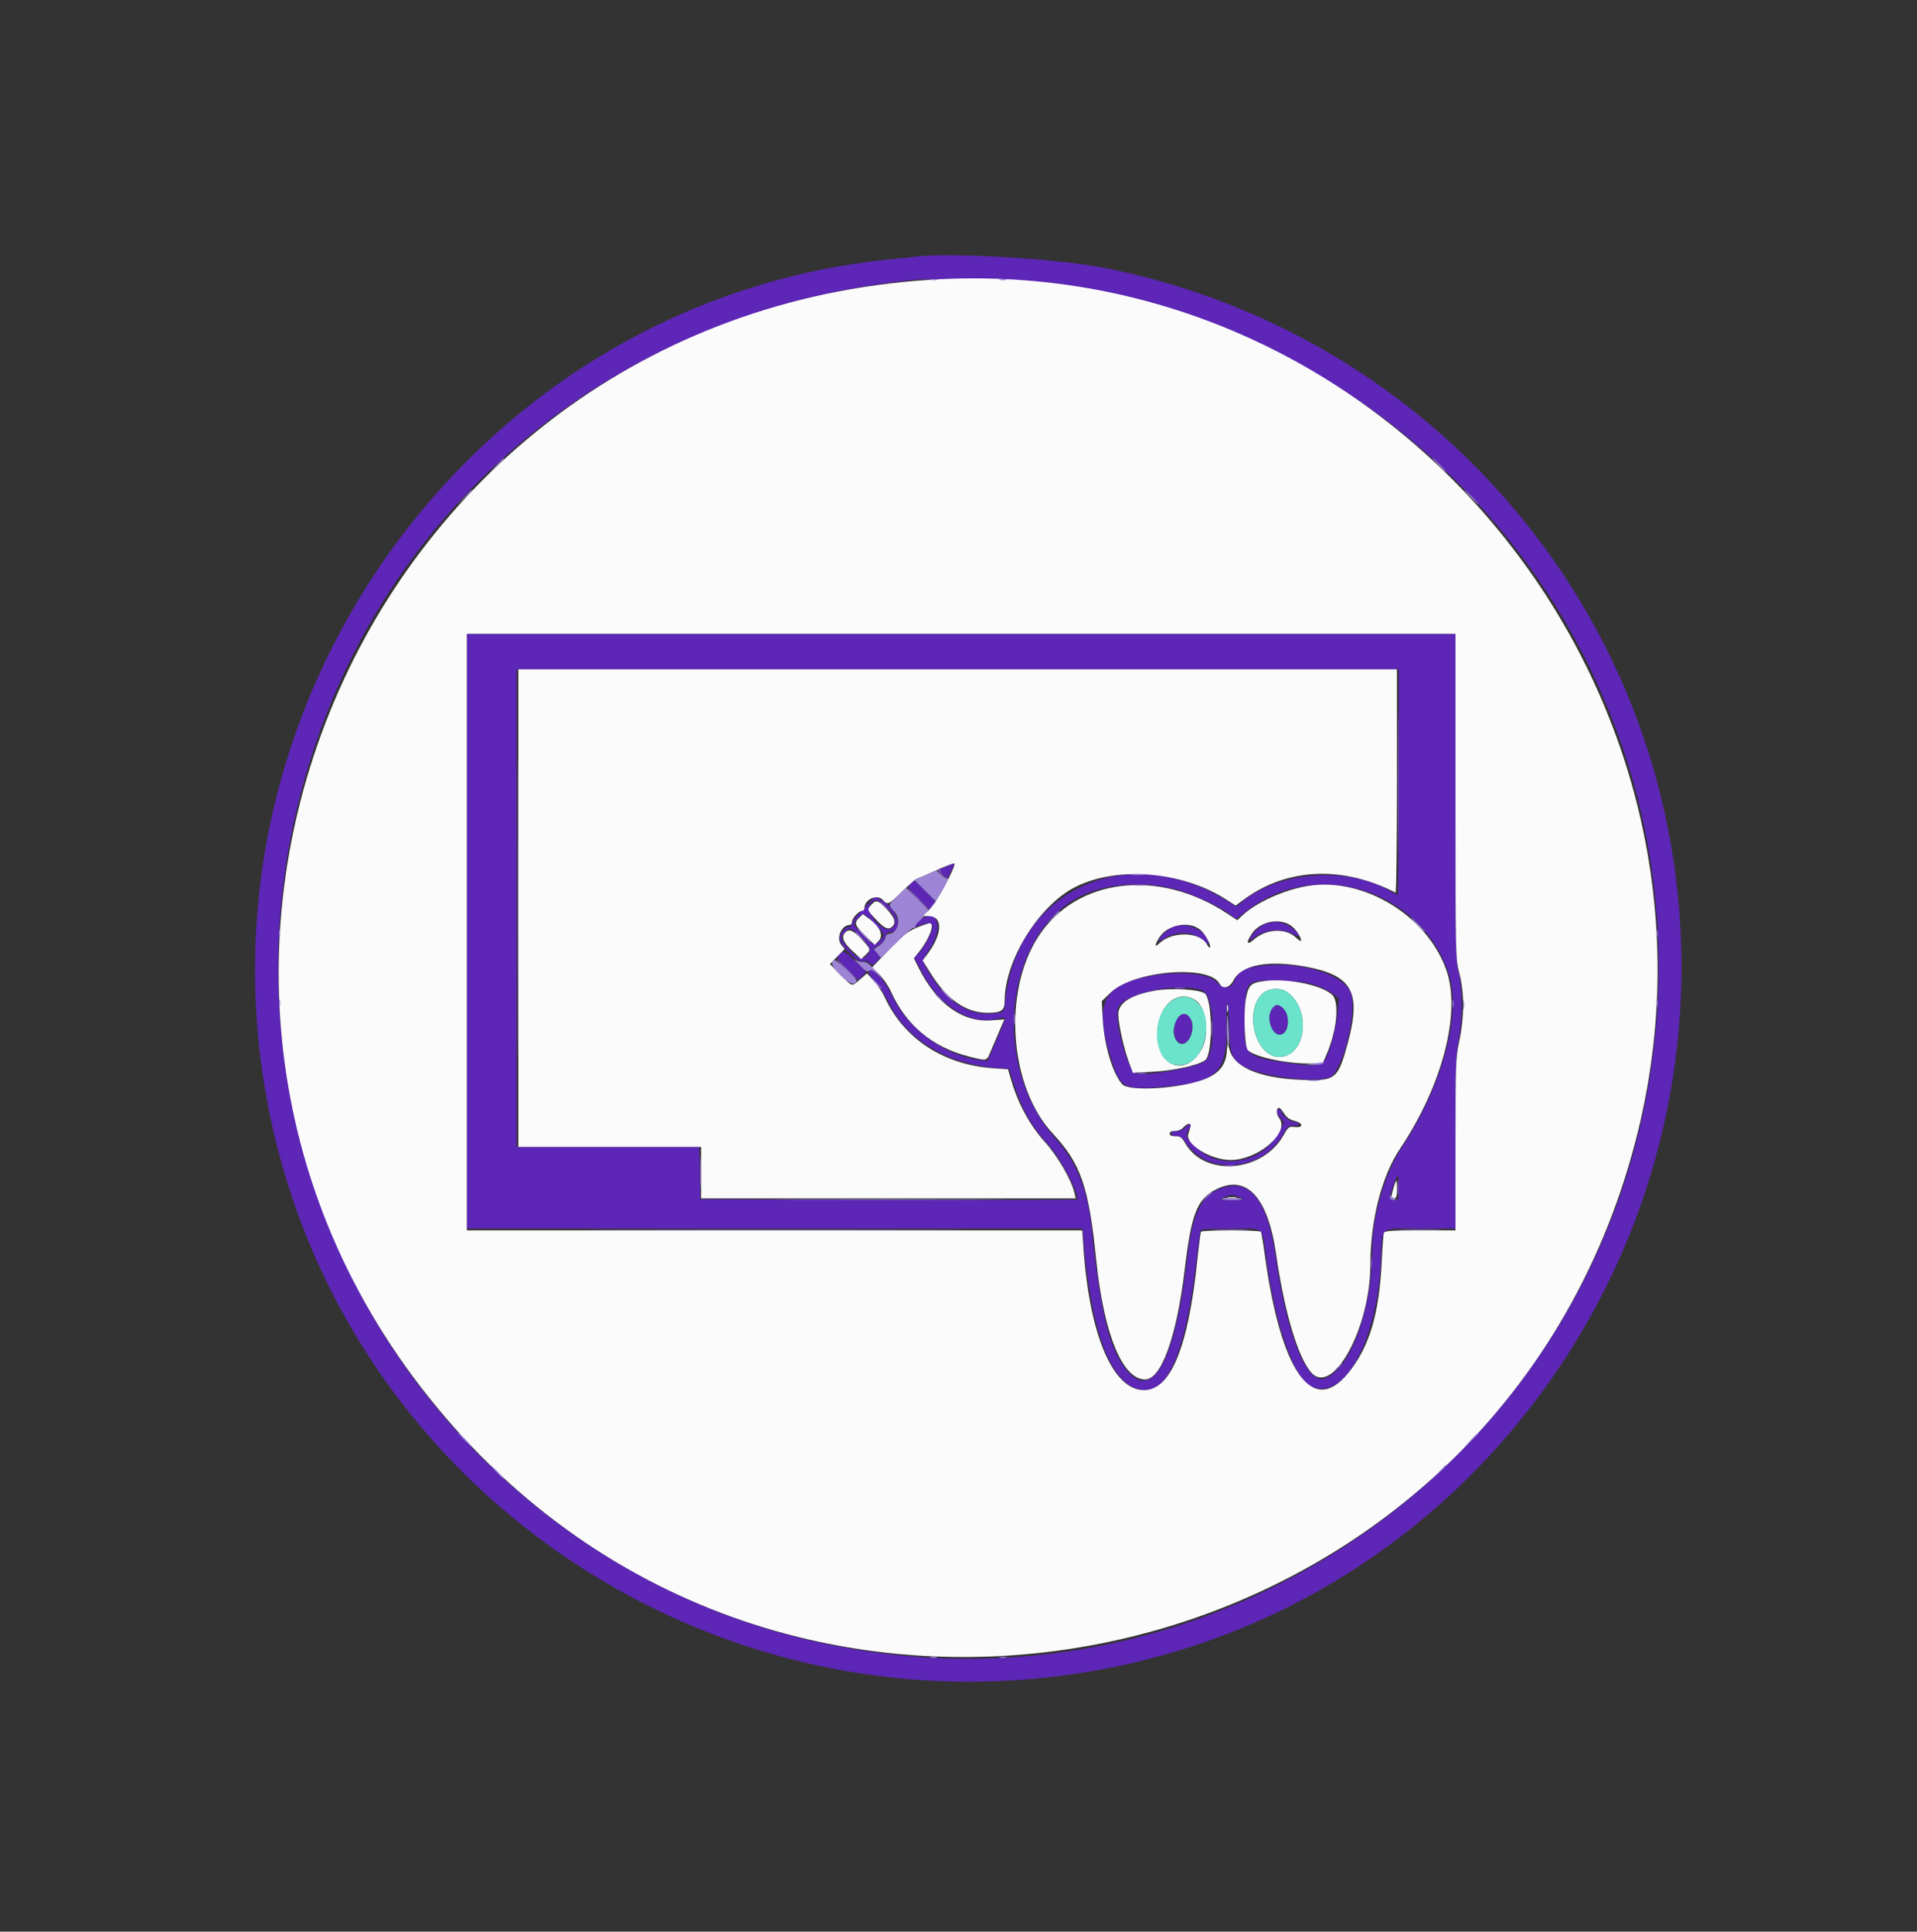<svg id="svg" version="1.1" xmlns="http://www.w3.org/2000/svg" xmlns:xlink="http://www.w3.org/1999/xlink" width="400" height="402.963" viewBox="0, 0, 400,402.963"><rect x="0" y="0" width="400" height="402.963" fill="#333333" stroke="none"/><g id="svgg"><path id="path0" d="M190.926 53.550 C 190.315 53.632,187.981 53.881,185.741 54.103 C 100.890 62.503,40.294 143.819,55.576 228.776 C 70.806 313.437,154.994 367.330,239.074 346.243 C 314.190 327.404,362.331 252.197,348.498 175.298 C 337.710 115.327,290.978 67.958,230.741 55.937 C 220.836 53.960,198.050 52.594,190.926 53.550 M219.630 59.043 C 303.243 70.639,359.070 147.286,343.474 229.074 C 328.624 306.947,252.943 358.337,175.000 343.474 C 94.162 328.059,42.585 247.622,62.223 167.593 C 77.030 107.254,127.177 64.699,190.926 58.376 C 194.754 57.996,215.570 58.480,219.630 59.043 M97.407 194.259 L 97.407 256.296 161.635 256.296 L 225.863 256.296 226.112 259.167 C 227.857 279.261,232.348 290.000,239.007 290.000 C 243.988 290.000,247.525 281.075,249.616 263.226 C 250.017 259.805,250.444 256.847,250.565 256.652 C 250.691 256.448,253.389 256.296,256.883 256.296 C 264.070 256.296,263.294 255.631,264.227 262.593 C 266.039 276.111,269.910 287.294,273.408 289.110 C 280.193 292.635,287.307 280.154,288.136 263.270 C 288.517 255.507,287.591 256.296,296.318 256.296 L 303.704 256.296 303.704 238.188 C 303.704 222.397,303.786 219.707,304.344 217.169 C 305.222 213.176,305.224 205.755,304.348 202.906 C 303.756 200.981,303.704 198.049,303.704 166.517 L 303.704 132.222 200.556 132.222 L 97.407 132.222 97.407 194.259 M291.852 163.148 C 291.852 176.083,291.757 186.667,291.640 186.667 C 291.524 186.667,290.732 186.266,289.881 185.777 C 281.008 180.676,266.864 181.748,259.257 188.098 L 258.017 189.133 255.722 187.739 C 235.053 175.183,212.137 185.636,209.775 208.698 C 209.546 210.929,209.483 211.048,208.425 211.259 C 202.988 212.347,198.079 209.667,194.247 203.518 C 192.264 200.336,192.272 200.449,193.860 198.140 C 197.419 192.966,195.128 188.451,191.127 192.752 L 190.216 193.730 191.578 193.161 C 193.284 192.449,194.306 192.437,194.571 193.128 C 194.840 193.830,192.861 197.767,191.683 198.874 L 190.761 199.740 192.321 202.740 C 196.003 209.819,202.282 213.806,207.862 212.609 C 210.234 212.100,210.221 211.690,207.993 216.852 L 206.075 221.296 204.812 221.168 C 197.419 220.415,189.631 214.896,186.326 208.067 C 184.639 204.582,182.150 201.776,181.406 202.520 C 181.058 202.868,181.290 203.311,182.464 204.539 C 183.291 205.403,184.613 207.444,185.402 209.074 C 189.159 216.840,197.384 221.879,207.778 222.784 L 210.556 223.025 211.792 226.854 C 213.297 231.514,215.488 235.330,218.465 238.477 C 221.065 241.226,224.815 248.174,224.815 250.245 C 224.815 250.316,207.106 250.331,185.463 250.279 L 146.111 250.185 146.009 244.722 L 145.906 239.259 126.842 239.259 L 107.778 239.259 107.778 189.444 L 107.778 139.630 199.815 139.630 L 291.852 139.630 291.852 163.148 M197.444 180.776 L 195.813 181.499 196.674 182.415 C 197.147 182.918,197.615 183.250,197.713 183.151 C 197.906 182.958,199.273 179.983,199.149 180.026 C 199.108 180.041,198.340 180.378,197.444 180.776 M189.881 184.371 C 189.313 184.999,189.417 185.178,191.606 187.347 L 193.935 189.656 194.629 188.890 C 195.315 188.131,195.299 188.100,193.136 185.913 C 190.685 183.436,190.714 183.450,189.881 184.371 M245.370 185.533 C 248.609 186.372,254.152 188.913,256.465 190.619 L 257.931 191.700 260.539 189.736 C 274.832 178.976,296.135 185.595,302.116 202.654 C 305.109 211.192,301.192 226.124,292.465 239.445 C 288.816 245.015,286.296 253.939,286.296 261.294 C 286.296 273.589,281.415 286.313,276.201 287.606 C 272.542 288.514,268.528 278.418,266.258 262.597 C 264.489 250.266,260.782 245.594,254.632 247.942 C 250.581 249.489,248.804 253.213,247.735 262.394 C 245.162 284.489,240.294 292.959,234.609 285.237 C 231.332 280.787,229.478 272.904,227.777 256.179 C 226.963 248.188,224.577 242.291,220.197 237.445 C 207.275 223.150,209.142 197.157,223.754 187.931 C 229.220 184.480,237.677 183.542,245.370 185.533 M181.465 188.215 C 180.849 188.891,179.766 190.028,179.058 190.741 C 178.351 191.454,177.774 192.329,177.775 192.685 C 177.777 193.042,177.528 193.333,177.222 193.333 C 176.353 193.333,175.185 194.718,175.185 195.749 C 175.185 197.167,178.914 200.900,179.990 200.559 C 180.506 200.395,181.026 200.514,181.444 200.892 C 182.043 201.434,182.162 201.408,182.963 200.555 L 183.833 199.630 182.990 198.733 L 182.147 197.836 183.308 197.235 C 184.083 196.835,184.542 196.270,184.688 195.540 C 184.829 194.836,185.135 194.444,185.544 194.444 C 188.597 194.444,187.503 189.788,183.978 187.779 L 182.586 186.986 181.465 188.215 M184.395 188.719 C 186.827 190.765,187.468 192.879,185.909 193.713 C 184.030 194.719,180.298 190.031,181.724 188.455 C 182.544 187.549,183.066 187.600,184.395 188.719 M182.539 192.756 C 184.722 195.064,184.713 195.036,183.639 196.180 C 182.504 197.388,182.198 197.290,180.054 195.022 C 177.870 192.714,177.879 192.741,178.953 191.598 C 180.089 190.389,180.394 190.488,182.539 192.756 M264.450 192.601 C 263.713 192.775,262.641 193.471,261.950 194.225 C 260.667 195.625,260.243 196.847,261.389 195.843 C 263.542 193.955,267.267 193.496,269.728 194.816 C 270.489 195.223,271.111 195.421,271.111 195.255 C 271.111 194.635,268.973 192.935,267.752 192.585 C 266.333 192.178,266.249 192.179,264.450 192.601 M244.815 193.358 C 243.760 193.803,242.314 195.074,241.819 195.992 C 241.563 196.468,241.883 196.390,243.187 195.661 C 245.984 194.098,249.172 194.388,251.389 196.407 C 252.355 197.287,252.440 197.051,251.686 195.592 C 250.638 193.566,247.072 192.406,244.815 193.358 M179.683 195.503 C 181.622 197.442,181.889 198.405,180.767 199.420 C 179.782 200.312,178.840 199.924,177.050 197.890 C 175.355 195.965,175.251 195.489,176.296 194.444 C 177.351 193.389,177.668 193.488,179.683 195.503 M175.066 199.186 C 174.498 199.813,174.602 199.992,176.787 202.158 L 179.113 204.463 179.921 203.603 L 180.729 202.743 178.594 200.631 C 176.259 198.320,175.961 198.198,175.066 199.186 M263.148 201.479 C 259.565 201.930,258.282 202.701,257.442 204.908 C 256.922 206.276,255.062 206.340,254.029 205.027 C 252.026 202.481,241.999 202.366,235.455 204.815 C 229.781 206.938,228.785 211.127,231.724 220.508 C 233.689 226.777,234.410 227.292,240.666 226.888 C 253.774 226.040,256.009 224.199,255.904 214.341 C 255.833 207.649,256.267 207.613,256.473 214.294 C 256.635 219.573,256.879 220.417,258.676 221.929 C 261.846 224.596,276.177 226.389,278.040 224.352 C 280.870 221.257,283.271 209.770,281.717 206.764 C 279.791 203.040,270.888 200.506,263.148 201.479 M274.363 205.478 C 275.643 205.889,277.290 206.684,278.024 207.243 L 279.358 208.261 279.144 210.890 C 278.896 213.955,277.685 218.745,276.641 220.792 C 275.775 222.489,274.391 222.634,268.148 221.681 C 259.810 220.408,259.530 220.108,259.690 212.624 C 259.868 204.310,259.759 204.424,267.407 204.615 C 270.781 204.699,272.668 204.933,274.363 205.478 M250.902 206.658 C 253.474 207.635,253.857 219.903,251.364 221.436 C 249.100 222.827,239.059 224.531,236.991 223.874 C 235.253 223.323,232.396 212.650,233.329 210.196 C 234.470 207.197,246.139 204.847,250.902 206.658 M265.331 210.563 C 264.118 212.414,265.422 216.105,267.198 215.850 C 268.928 215.601,269.284 211.877,267.727 210.320 C 266.787 209.379,266.059 209.453,265.331 210.563 M245.732 212.368 C 244.397 214.407,244.871 217.465,246.560 217.708 C 248.211 217.946,249.510 214.152,248.372 212.415 C 247.602 211.239,246.485 211.219,245.732 212.368 M266.296 231.802 C 266.296 231.978,266.655 232.578,267.093 233.135 L 267.890 234.148 267.118 235.736 C 263.838 242.488,255.031 244.398,249.727 239.509 C 247.503 237.459,247.243 236.891,248.002 235.733 C 248.801 234.513,248.363 234.075,247.389 235.120 C 246.944 235.597,246.191 235.926,245.541 235.926 C 244.813 235.926,244.444 236.113,244.444 236.481 C 244.444 236.846,244.809 237.037,245.506 237.037 C 246.332 237.037,246.783 237.361,247.531 238.492 C 252.114 245.417,263.697 244.250,267.837 236.446 C 268.588 235.030,268.861 234.815,269.907 234.815 C 270.569 234.815,271.111 234.648,271.111 234.444 C 271.111 234.241,270.687 234.074,270.168 234.074 C 269.235 234.074,267.407 232.615,267.407 231.869 C 267.407 231.656,267.157 231.481,266.852 231.481 C 266.546 231.481,266.296 231.626,266.296 231.802 M291.852 247.778 C 291.852 250.318,291.832 250.370,290.896 250.370 C 289.828 250.370,289.855 249.492,291.011 246.574 C 291.765 244.672,291.852 244.796,291.852 247.778 M258.704 249.801 C 259.763 250.286,259.685 250.310,257.037 250.310 C 254.389 250.310,254.311 250.286,255.370 249.801 C 255.981 249.522,256.731 249.293,257.037 249.293 C 257.343 249.293,258.093 249.522,258.704 249.801 " stroke="none" fill="#5d26b6" fill-rule="evenodd"></path><path id="path1" d="M193.889 58.378 C 74.796 66.193,15.617 205.597,93.078 295.854 C 168.369 383.583,312.309 349.978,341.304 237.903 C 365.544 144.207,289.894 52.079,193.889 58.378 M303.704 166.121 C 303.704 199.733,303.711 200.045,304.508 203.065 C 305.566 207.072,305.559 212.178,304.488 217.189 C 303.751 220.640,303.704 221.928,303.704 238.763 L 303.704 256.667 296.336 256.667 C 290.290 256.667,288.932 256.762,288.765 257.196 C 288.653 257.487,288.458 260.029,288.331 262.844 C 287.825 274.069,285.743 281.030,281.256 286.506 C 273.839 295.558,267.245 286.133,263.894 261.687 C 263.561 259.254,263.205 257.129,263.103 256.965 C 262.865 256.579,250.842 256.573,250.604 256.959 C 250.504 257.120,250.155 259.819,249.827 262.957 C 247.934 281.097,244.272 290.000,238.705 290.000 C 232.214 290.000,227.324 278.507,226.071 260.309 L 225.820 256.667 161.614 256.667 L 97.407 256.667 97.407 194.444 L 97.407 132.222 200.556 132.222 L 303.704 132.222 303.704 166.121 M108.148 189.444 L 108.148 239.259 127.222 239.259 L 146.296 239.259 146.296 244.630 L 146.296 250.000 185.377 250.000 L 224.459 250.000 224.228 248.981 C 223.598 246.190,220.721 241.205,218.025 238.232 C 214.975 234.869,212.506 230.393,211.113 225.702 L 210.331 223.071 207.110 222.838 C 196.837 222.096,188.586 216.666,184.607 208.028 C 184.122 206.974,183.092 205.425,182.318 204.586 L 180.912 203.060 179.468 204.308 C 177.655 205.876,177.957 205.947,175.372 203.335 L 173.175 201.115 174.712 199.539 L 176.248 197.963 175.532 197.089 C 174.407 195.716,175.581 192.963,177.292 192.963 C 177.559 192.963,177.778 192.659,177.778 192.287 C 177.778 191.545,179.233 190.000,179.931 190.000 C 180.173 190.000,180.370 189.772,180.370 189.494 C 180.370 187.596,183.032 186.421,184.259 187.778 C 185.225 188.845,185.362 188.783,188.308 185.926 C 189.779 184.500,191.101 183.333,191.246 183.333 C 191.391 183.333,193.182 182.567,195.225 181.630 C 197.268 180.694,199.028 180.016,199.137 180.124 C 199.595 180.583,195.137 188.736,193.791 189.902 L 192.407 191.100 193.722 191.106 C 196.829 191.119,196.690 194.873,193.424 199.163 L 192.511 200.362 194.201 203.074 C 197.581 208.497,201.540 211.261,205.962 211.284 C 208.966 211.299,209.629 210.842,209.632 208.751 C 209.646 200.396,216.699 188.993,224.259 185.101 C 232.923 180.642,246.579 181.716,255.743 187.578 L 257.830 188.913 259.629 187.593 C 268.547 181.046,280.164 180.539,291.204 186.215 C 291.356 186.294,291.481 175.844,291.481 162.994 L 291.481 139.630 199.815 139.630 L 108.148 139.630 108.148 189.444 M272.987 184.805 C 268.032 185.583,262.146 188.234,259.177 191.023 L 258.169 191.971 256.185 190.653 C 241.783 181.091,224.645 183.125,216.685 195.342 C 209.151 206.905,210.591 226.744,219.670 236.470 C 225.513 242.730,227.191 247.578,228.709 262.593 C 230.285 278.186,234.175 287.770,238.931 287.776 C 242.321 287.781,245.521 278.899,247.205 264.815 C 248.598 253.160,249.775 250.152,253.736 248.132 C 260.097 244.887,264.572 249.722,266.284 261.689 C 267.985 273.585,270.745 282.932,273.534 286.247 C 277.958 291.505,285.905 277.205,285.933 263.933 C 285.953 254.548,288.288 245.390,292.123 239.652 C 301.016 226.345,304.925 211.198,301.762 202.294 C 297.748 190.995,284.569 182.985,272.987 184.805 M181.903 188.649 C 180.854 189.766,180.850 189.752,182.828 191.868 C 184.564 193.723,185.411 194.070,186.222 193.259 C 186.984 192.498,186.717 191.539,185.310 189.982 C 183.371 187.835,182.857 187.634,181.903 188.649 M179.274 191.467 C 178.172 192.568,178.306 192.963,180.515 195.145 L 182.512 197.117 183.293 196.337 C 184.483 195.146,183.633 193.277,181.072 191.453 L 180.029 190.711 179.274 191.467 M269.149 192.948 C 270.231 193.608,271.481 195.374,271.481 196.241 C 271.481 196.435,270.974 196.119,270.353 195.539 C 268.222 193.549,264.198 193.753,261.662 195.980 C 260.147 197.309,259.922 196.707,261.211 194.777 C 262.847 192.328,266.683 191.445,269.149 192.948 M191.296 193.512 C 189.469 194.254,188.442 195.072,185.520 198.113 L 181.966 201.813 183.433 203.221 C 184.240 203.996,185.387 205.700,185.982 207.009 C 189.122 213.914,194.626 218.475,202.139 220.396 C 205.785 221.329,205.876 221.319,206.471 219.907 C 206.750 219.245,207.562 217.342,208.277 215.679 L 209.575 212.654 206.883 212.857 C 200.823 213.316,195.482 209.466,191.683 201.902 L 190.685 199.915 191.773 198.561 C 193.914 195.898,195.143 192.579,193.981 192.601 C 193.727 192.606,192.519 193.016,191.296 193.512 M250.591 194.091 C 251.575 194.999,252.794 197.330,252.459 197.664 C 252.362 197.762,252.089 197.479,251.852 197.037 C 250.424 194.368,244.662 194.201,241.949 196.749 C 240.916 197.720,240.873 197.247,241.850 195.645 C 243.567 192.829,248.309 191.986,250.591 194.091 M176.370 194.519 C 175.482 195.406,175.916 196.556,177.804 198.322 L 179.683 200.079 180.582 199.234 C 181.774 198.115,181.755 198.039,179.764 195.910 C 178.029 194.055,177.181 193.708,176.370 194.519 M272.640 201.698 C 282.137 203.499,284.062 206.999,281.279 217.399 C 279.301 224.789,278.690 225.387,273.199 225.319 C 263.669 225.199,257.723 222.971,256.585 219.092 L 256.146 217.593 255.940 219.705 C 255.685 222.328,254.175 224.076,251.206 225.187 C 246.008 227.132,235.599 227.753,234.182 226.204 C 232.197 224.033,230.396 218.060,230.101 212.669 L 229.892 208.857 231.751 207.065 C 236.509 202.479,252.297 201.173,254.446 205.189 C 255.126 206.458,256.548 206.130,257.373 204.512 C 259.036 201.253,264.745 200.200,272.640 201.698 M262.845 204.803 C 260.922 205.175,260.445 205.761,259.963 208.344 C 259.446 211.112,259.693 218.258,260.332 219.028 C 261.445 220.369,268.028 221.852,272.867 221.852 L 275.968 221.852 276.682 220.236 C 279.009 214.975,279.579 208.860,277.874 207.436 C 275.241 205.237,267.559 203.891,262.845 204.803 M240.926 206.672 C 235.906 207.574,233.329 209.246,233.341 211.593 C 233.352 213.587,234.513 218.817,235.569 221.628 L 236.390 223.812 240.510 223.586 C 245.021 223.339,250.031 222.232,251.481 221.161 C 253.029 220.019,253.057 209.262,251.518 207.361 C 250.760 206.425,244.549 206.021,240.926 206.672 M268.529 206.933 C 273.793 210.594,272.498 220.640,266.783 220.478 C 261.790 220.337,259.468 210.543,263.618 207.131 C 264.857 206.113,267.212 206.018,268.529 206.933 M249.462 208.681 C 251.758 210.186,252.449 215.755,250.727 218.875 C 247.505 224.711,241.481 222.671,241.481 215.744 C 241.481 209.900,245.668 206.195,249.462 208.681 M256.012 210.370 C 256.012 211.083,256.088 211.375,256.181 211.019 C 256.274 210.662,256.274 210.079,256.181 209.722 C 256.088 209.366,256.012 209.657,256.012 210.370 M267.963 232.316 C 268.473 233.125,269.137 233.594,270.093 233.820 C 271.965 234.262,272.036 235.331,270.179 235.114 C 268.946 234.970,268.820 235.063,267.815 236.843 C 263.435 244.604,251.358 245.583,247.316 238.505 C 246.614 237.275,246.290 237.042,245.278 237.040 C 244.456 237.038,244.074 236.861,244.074 236.481 C 244.074 236.111,244.445 235.926,245.189 235.926 C 245.845 235.926,246.564 235.621,246.938 235.185 C 247.287 234.778,247.804 234.444,248.088 234.444 C 248.434 234.444,248.529 234.689,248.377 235.185 C 248.251 235.593,248.058 236.218,247.949 236.574 C 247.286 238.729,252.713 242.035,256.841 241.991 C 262.587 241.930,269.151 236.272,266.942 233.284 C 266.255 232.355,266.250 231.092,266.933 231.125 C 267.092 231.133,267.556 231.669,267.963 232.316 M290.799 247.728 C 290.236 249.608,290.258 250.000,290.926 250.000 C 291.346 250.000,291.481 249.547,291.481 248.148 C 291.481 245.921,291.363 245.848,290.799 247.728 M256.204 249.891 C 256.662 249.979,257.412 249.979,257.870 249.891 C 258.329 249.803,257.954 249.731,257.037 249.731 C 256.120 249.731,255.745 249.803,256.204 249.891 " stroke="none" fill="#fbfbfb" fill-rule="evenodd"></path><path id="path2" d="M107.958 189.444 C 107.958 216.944,108.002 228.249,108.056 214.566 C 108.109 200.883,108.109 178.383,108.056 164.566 C 108.002 150.749,107.958 161.944,107.958 189.444 M291.656 163.148 C 291.656 176.185,291.702 181.465,291.759 174.881 C 291.816 168.296,291.816 157.630,291.759 151.177 C 291.702 144.724,291.656 150.111,291.656 163.148 M195.774 181.428 C 195.666 181.602,196.032 182.143,196.585 182.631 L 197.593 183.519 196.756 182.565 C 196.296 182.041,196.032 181.499,196.169 181.361 C 196.307 181.224,196.318 181.111,196.195 181.111 C 196.071 181.111,195.882 181.254,195.774 181.428 M191.296 187.407 C 192.506 188.630,193.579 189.630,193.681 189.630 C 193.782 189.630,192.876 188.630,191.667 187.407 C 190.457 186.185,189.384 185.185,189.282 185.185 C 189.181 185.185,190.087 186.185,191.296 187.407 M183.704 188.264 C 183.704 188.328,184.245 188.869,184.907 189.468 L 186.111 190.556 185.023 189.352 C 184.009 188.230,183.704 187.978,183.704 188.264 M176.481 202.222 C 177.691 203.444,178.764 204.444,178.866 204.444 C 178.968 204.444,178.061 203.444,176.852 202.222 C 175.642 201.000,174.569 200.000,174.468 200.000 C 174.366 200.000,175.272 201.000,176.481 202.222 M245.283 206.192 C 245.846 206.277,246.679 206.275,247.135 206.187 C 247.590 206.099,247.130 206.029,246.111 206.032 C 245.093 206.035,244.720 206.107,245.283 206.192 M237.690 223.966 C 238.150 224.054,238.817 224.051,239.171 223.958 C 239.525 223.865,239.148 223.793,238.333 223.797 C 237.519 223.801,237.229 223.877,237.690 223.966 M146.074 244.630 C 146.075 247.685,146.132 248.886,146.202 247.298 C 146.271 245.710,146.271 243.210,146.201 241.742 C 146.130 240.275,146.074 241.574,146.074 244.630 M255.833 243.224 C 256.292 243.313,257.042 243.313,257.500 243.224 C 257.958 243.136,257.583 243.064,256.667 243.064 C 255.750 243.064,255.375 243.136,255.833 243.224 M291.606 247.778 C 291.606 249.306,291.671 249.931,291.751 249.167 C 291.831 248.403,291.831 247.153,291.751 246.389 C 291.671 245.625,291.606 246.250,291.606 247.778 M129.566 256.574 C 147.356 256.627,176.356 256.627,194.011 256.574 C 211.666 256.521,197.111 256.477,161.667 256.477 C 126.222 256.477,111.777 256.521,129.566 256.574 M253.814 256.572 C 255.607 256.640,258.440 256.640,260.111 256.572 C 261.781 256.503,260.315 256.447,256.852 256.448 C 253.389 256.448,252.022 256.504,253.814 256.572 M292.500 256.573 C 294.588 256.639,298.005 256.639,300.093 256.573 C 302.181 256.507,300.472 256.453,296.296 256.453 C 292.120 256.453,290.412 256.507,292.500 256.573 M286.041 263.519 C 286.043 264.741,286.112 265.196,286.194 264.530 C 286.277 263.865,286.275 262.865,286.191 262.308 C 286.106 261.752,286.039 262.296,286.041 263.519 " stroke="none" fill="#885ec9" fill-rule="evenodd"></path><path id="path3" d="M263.618 207.131 C 259.468 210.543,261.790 220.337,266.783 220.478 C 272.498 220.640,273.793 210.594,268.529 206.933 C 267.212 206.018,264.857 206.113,263.618 207.131 M245.370 208.286 C 239.765 210.850,240.241 222.222,245.954 222.222 C 252.524 222.222,254.016 209.093,247.573 207.968 C 246.973 207.864,245.981 208.007,245.370 208.286 M267.757 210.350 C 269.326 211.918,268.952 215.598,267.198 215.850 C 265.422 216.105,264.118 212.414,265.331 210.563 C 266.065 209.444,266.787 209.380,267.757 210.350 M248.373 212.415 C 249.537 214.192,248.363 217.778,246.618 217.778 C 245.553 217.778,244.685 216.129,244.936 214.583 C 245.403 211.704,247.174 210.586,248.373 212.415 " stroke="none" fill="#6be3cb" fill-rule="evenodd"></path><path id="path4" d="M194.167 58.403 C 194.523 58.497,195.106 58.497,195.463 58.403 C 195.819 58.310,195.528 58.234,194.815 58.234 C 194.102 58.234,193.810 58.310,194.167 58.403 M208.611 58.403 C 208.968 58.497,209.551 58.497,209.907 58.403 C 210.264 58.310,209.972 58.234,209.259 58.234 C 208.546 58.234,208.255 58.310,208.611 58.403 M103.501 97.130 L 102.037 98.704 103.611 97.240 C 105.075 95.878,105.355 95.556,105.075 95.556 C 105.015 95.556,104.306 96.264,103.501 97.130 M300.185 97.037 C 300.981 97.852,301.715 98.519,301.817 98.519 C 301.919 98.519,301.351 97.852,300.556 97.037 C 299.760 96.222,299.026 95.556,298.924 95.556 C 298.822 95.556,299.390 96.222,300.185 97.037 M96.834 103.796 L 95.370 105.370 96.944 103.906 C 98.408 102.545,98.689 102.222,98.408 102.222 C 98.348 102.222,97.640 102.931,96.834 103.796 M306.852 103.704 C 307.647 104.519,308.382 105.185,308.484 105.185 C 308.586 105.185,308.018 104.519,307.222 103.704 C 306.427 102.889,305.692 102.222,305.590 102.222 C 305.489 102.222,306.056 102.889,306.852 103.704 M193.073 182.579 L 190.775 183.561 193.066 185.851 L 195.356 188.142 194.530 188.968 L 193.704 189.794 191.389 187.507 L 189.074 185.220 187.315 186.890 C 185.233 188.865,185.274 188.655,186.667 190.242 C 188.126 191.904,187.296 194.815,185.363 194.815 C 185.090 194.815,184.813 195.184,184.748 195.635 C 184.683 196.087,184.112 196.804,183.479 197.229 L 182.328 198.003 183.071 198.909 L 183.814 199.815 186.660 197.037 C 190.088 193.692,190.578 193.303,190.946 193.633 C 191.102 193.774,191.119 193.696,190.984 193.460 C 190.848 193.221,191.245 192.604,191.879 192.071 C 192.507 191.543,192.882 191.109,192.714 191.106 C 192.545 191.103,193.029 190.561,193.788 189.902 C 194.980 188.867,198.591 182.646,197.668 183.216 C 197.492 183.325,196.902 183.005,196.359 182.505 L 195.370 181.597 193.073 182.579 M236.204 182.490 C 236.866 182.572,237.949 182.572,238.611 182.490 C 239.273 182.408,238.731 182.341,237.407 182.341 C 236.083 182.341,235.542 182.408,236.204 182.490 M236.581 184.713 C 237.246 184.795,238.246 184.794,238.803 184.709 C 239.359 184.625,238.815 184.557,237.593 184.559 C 236.370 184.561,235.915 184.630,236.581 184.713 M219.610 191.389 L 218.333 192.778 219.722 191.501 C 221.015 190.313,221.281 190.000,220.999 190.000 C 220.937 190.000,220.312 190.625,219.610 191.389 M295.741 192.963 C 296.536 193.778,297.271 194.444,297.373 194.444 C 297.474 194.444,296.907 193.778,296.111 192.963 C 295.315 192.148,294.581 191.481,294.479 191.481 C 294.377 191.481,294.945 192.148,295.741 192.963 M58.234 194.815 C 58.234 195.528,58.310 195.819,58.403 195.463 C 58.497 195.106,58.497 194.523,58.403 194.167 C 58.310 193.810,58.234 194.102,58.234 194.815 M180.185 195.185 C 180.981 196.000,181.715 196.667,181.817 196.667 C 181.919 196.667,181.351 196.000,180.556 195.185 C 179.760 194.370,179.026 193.704,178.924 193.704 C 178.822 193.704,179.390 194.370,180.185 195.185 M345.641 194.815 C 345.641 195.528,345.718 195.819,345.811 195.463 C 345.904 195.106,345.904 194.523,345.811 194.167 C 345.718 193.810,345.641 194.102,345.641 194.815 M178.519 194.560 C 178.519 194.624,179.060 195.166,179.722 195.764 L 180.926 196.852 179.838 195.648 C 178.824 194.526,178.519 194.274,178.519 194.560 M179.234 201.204 C 180.527 202.574,180.982 202.853,181.381 202.522 C 181.778 202.193,182.257 202.454,183.609 203.736 C 184.996 205.052,184.907 204.902,183.148 202.963 C 181.444 201.085,180.767 200.580,180.070 200.669 C 179.579 200.731,178.821 200.485,178.385 200.124 C 177.949 199.762,178.331 200.248,179.234 201.204 M173.693 200.569 C 172.908 201.514,177.391 205.882,178.386 205.142 C 179.030 204.663,178.916 204.480,176.628 202.304 C 174.460 200.242,174.127 200.045,173.693 200.569 M182.593 205.000 C 183.284 205.713,183.932 206.296,184.034 206.296 C 184.136 206.296,183.654 205.713,182.963 205.000 C 182.272 204.287,181.623 203.704,181.521 203.704 C 181.420 203.704,181.902 204.287,182.593 205.000 M197.407 207.593 C 198.098 208.306,198.747 208.889,198.849 208.889 C 198.951 208.889,198.469 208.306,197.778 207.593 C 197.087 206.880,196.438 206.296,196.336 206.296 C 196.234 206.296,196.716 206.880,197.407 207.593 M195.185 207.523 C 195.185 207.587,195.727 208.129,196.389 208.727 L 197.593 209.815 196.505 208.611 C 195.491 207.489,195.185 207.237,195.185 207.523 M58.234 209.259 C 58.234 209.972,58.310 210.264,58.403 209.907 C 58.497 209.551,58.497 208.968,58.403 208.611 C 58.310 208.255,58.234 208.546,58.234 209.259 M303.056 209.444 C 303.060 210.259,303.136 210.549,303.225 210.088 C 303.314 209.628,303.310 208.961,303.217 208.607 C 303.125 208.253,303.052 208.630,303.056 209.444 M305.286 209.630 C 305.286 210.546,305.358 210.921,305.447 210.463 C 305.535 210.005,305.535 209.255,305.447 208.796 C 305.358 208.338,305.286 208.713,305.286 209.630 M345.641 209.259 C 345.641 209.972,345.718 210.264,345.811 209.907 C 345.904 209.551,345.904 208.968,345.811 208.611 C 345.718 208.255,345.641 208.546,345.641 209.259 M211.592 212.593 C 211.592 213.713,211.662 214.171,211.747 213.611 C 211.832 213.051,211.832 212.134,211.747 211.574 C 211.662 211.014,211.592 211.472,211.592 212.593 M255.961 214.444 C 255.948 216.176,256.084 217.825,256.264 218.109 C 256.461 218.419,256.520 217.308,256.413 215.331 C 256.176 210.945,255.990 210.579,255.961 214.444 M252.720 214.630 C 252.721 216.259,252.786 216.880,252.864 216.009 C 252.942 215.138,252.941 213.804,252.862 213.046 C 252.782 212.287,252.718 213.000,252.720 214.630 M274.074 221.852 L 272.037 222.101 273.960 222.162 C 275.017 222.195,275.985 222.056,276.111 221.852 C 276.237 221.648,276.289 221.509,276.226 221.542 C 276.163 221.575,275.194 221.715,274.074 221.852 M272.870 225.453 C 273.532 225.535,274.616 225.535,275.278 225.453 C 275.940 225.371,275.398 225.304,274.074 225.304 C 272.750 225.304,272.208 225.371,272.870 225.453 M251.643 249.722 L 250.556 250.926 251.759 249.838 C 252.421 249.240,252.963 248.698,252.963 248.634 C 252.963 248.348,252.657 248.600,251.643 249.722 M290.006 249.722 C 290.002 250.158,290.273 250.361,290.833 250.341 C 291.390 250.322,291.482 250.242,291.111 250.100 C 290.806 249.984,290.433 249.706,290.283 249.482 C 290.116 249.230,290.009 249.322,290.006 249.722 M254.942 250.093 C 254.848 250.245,255.809 250.370,257.077 250.370 C 258.345 250.370,259.279 250.267,259.152 250.140 C 258.818 249.806,255.145 249.764,254.942 250.093 M165.862 250.278 C 176.725 250.332,194.391 250.332,205.121 250.278 C 215.851 250.223,206.963 250.179,185.370 250.179 C 163.778 250.179,154.999 250.223,165.862 250.278 M278.680 285.648 L 277.593 286.852 278.796 285.764 C 279.918 284.750,280.170 284.444,279.884 284.444 C 279.820 284.444,279.279 284.986,278.680 285.648 M96.852 300.370 C 97.647 301.185,98.382 301.852,98.484 301.852 C 98.586 301.852,98.018 301.185,97.222 300.370 C 96.427 299.556,95.692 298.889,95.590 298.889 C 95.489 298.889,96.056 299.556,96.852 300.370 M306.834 300.463 L 305.370 302.037 306.944 300.573 C 307.810 299.768,308.519 299.059,308.519 298.999 C 308.519 298.719,308.196 298.999,306.834 300.463 M103.519 307.037 C 104.314 307.852,105.048 308.519,105.150 308.519 C 105.252 308.519,104.685 307.852,103.889 307.037 C 103.093 306.222,102.359 305.556,102.257 305.556 C 102.155 305.556,102.723 306.222,103.519 307.037 M300.168 307.130 L 298.704 308.704 300.278 307.240 C 301.742 305.878,302.022 305.556,301.742 305.556 C 301.681 305.556,300.973 306.264,300.168 307.130 M194.167 345.811 C 194.523 345.904,195.106 345.904,195.463 345.811 C 195.819 345.718,195.528 345.641,194.815 345.641 C 194.102 345.641,193.810 345.718,194.167 345.811 M208.611 345.811 C 208.968 345.904,209.551 345.904,209.907 345.811 C 210.264 345.718,209.972 345.641,209.259 345.641 C 208.546 345.641,208.255 345.718,208.611 345.811 " stroke="none" fill="#9d84d4" fill-rule="evenodd"></path></g></svg>